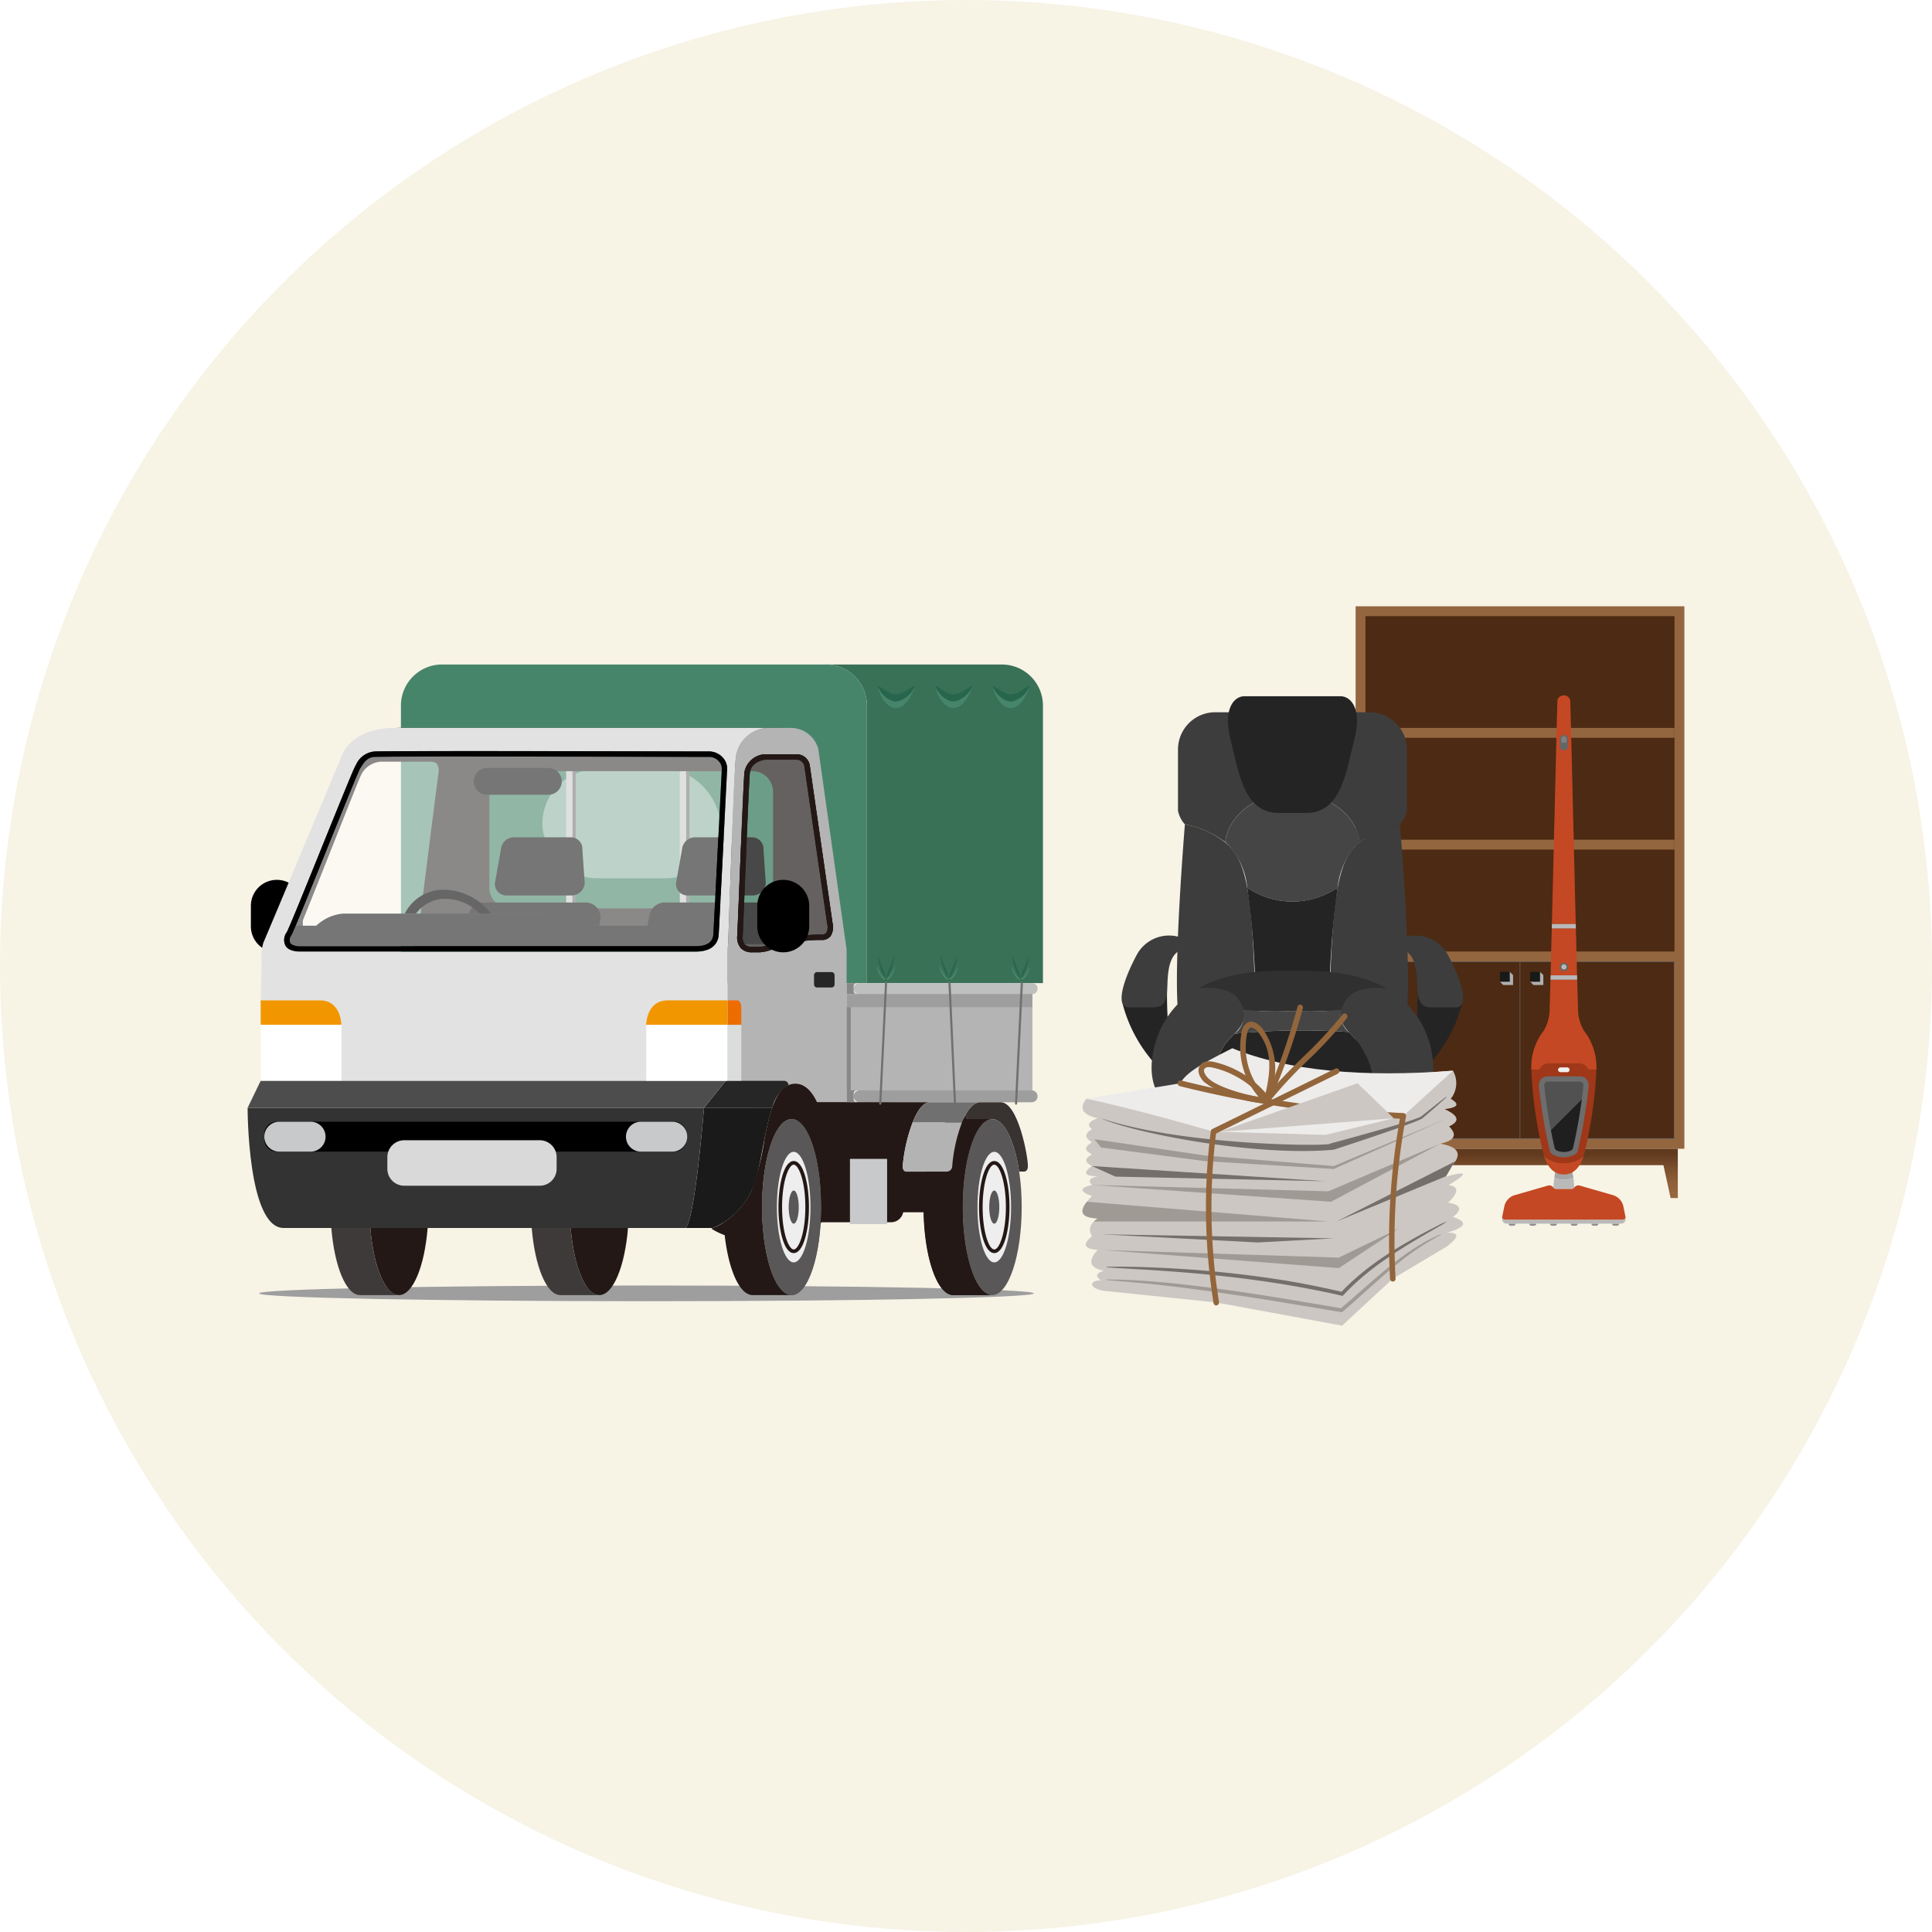 <svg xmlns="http://www.w3.org/2000/svg" xmlns:xlink="http://www.w3.org/1999/xlink" width="140" height="140" viewBox="0 0 140 140">
  <defs>
    <linearGradient id="linear-gradient" x1="0.5" y1="0.917" x2="0.5" y2="0.106" gradientUnits="objectBoundingBox">
      <stop offset="0" stop-color="#96663d"/>
      <stop offset="0.253" stop-color="#8f6039"/>
      <stop offset="0.608" stop-color="#7d512e"/>
      <stop offset="1" stop-color="#613a1e"/>
    </linearGradient>
    <clipPath id="clip-path">
      <rect id="長方形_26031" data-name="長方形 26031" width="27.579" height="23.271" fill="none"/>
    </clipPath>
  </defs>
  <g id="recommend_obj30" transform="translate(0 -0.477)">
    <circle id="楕円形_23" data-name="楕円形 23" cx="70" cy="70" r="70" transform="translate(0 0.477)" fill="#f7f3e5"/>
    <g id="グループ_3906" data-name="グループ 3906" transform="translate(98.232 44.411)">
      <rect id="長方形_26395" data-name="長方形 26395" width="23.824" height="39.31" transform="translate(0)" fill="#94663f"/>
      <rect id="長方形_26396" data-name="長方形 26396" width="24.3" height="22.395" transform="translate(23.109 0.715) rotate(90)" fill="#4d2a13"/>
      <rect id="長方形_26397" data-name="長方形 26397" width="12.865" height="22.395" transform="translate(23.109 25.73) rotate(90)" fill="#626262"/>
      <rect id="長方形_26398" data-name="長方形 26398" width="12.77" height="22.299" transform="translate(23.061 25.778) rotate(90)" fill="#4d2a13"/>
      <rect id="長方形_26399" data-name="長方形 26399" width="12.77" height="0.048" transform="translate(11.936 25.778) rotate(90)" fill="#626262"/>
      <rect id="長方形_26400" data-name="長方形 26400" width="0.715" height="22.395" transform="translate(23.109 16.915) rotate(90)" fill="#94663f"/>
      <rect id="長方形_26401" data-name="長方形 26401" width="0.715" height="22.395" transform="translate(23.109 8.815) rotate(90)" fill="#94663f"/>
      <path id="パス_62131" data-name="パス 62131" d="M1355.867,1686.926v3.573h-.52l-.52-2.382h-20.792l-.52,2.382H1333v-3.573Z" transform="translate(-1332.519 -1647.617)" fill="url(#linear-gradient)"/>
      <path id="パス_62132" data-name="パス 62132" d="M1442.454,1547.639l-.238-.238.715-.715.238.238v.715Z" transform="translate(-1431.757 -1520.194)" fill="#b0afaf" style="mix-blend-mode: multiply;isolation: isolate"/>
      <rect id="長方形_26402" data-name="長方形 26402" width="0.715" height="0.715" transform="translate(11.173 26.492) rotate(90)" fill="#181919"/>
      <path id="パス_62133" data-name="パス 62133" d="M1466.436,1547.639l-.238-.238.715-.715.238.238v.715Z" transform="translate(-1453.547 -1520.194)" fill="#b0afaf" style="mix-blend-mode: multiply;isolation: isolate"/>
      <rect id="長方形_26403" data-name="長方形 26403" width="0.715" height="0.715" transform="translate(13.365 26.492) rotate(90)" fill="#181919"/>
    </g>
    <g id="グループ_3907" data-name="グループ 3907" transform="translate(81.275 50.928)">
      <path id="パス_63840" data-name="パス 63840" d="M77.545,595.083s0-.58-.166-.746c-1.232-1.155-8.04-1.345-9.007-1.366v-.459H66.3v.456s-7.8.124-9.122,1.368c-.166.166-.166.746-.166.746s-.387.152-.359.843c.028.553.3.885,1.064.912.816.014.843-.746.843-1.037a1.323,1.323,0,0,0-.227-.737c-.026-.089-.123-.489.171-.562a51.871,51.871,0,0,1,6.137.083s-3.9,2.737-4.727,4.312a4.086,4.086,0,0,0-.088,1.335,1.254,1.254,0,0,0-.281,1.012c.028.6.328.981,1.088,1.012a.927.927,0,0,0,.959-1.012c0-.317-.028-.833-.332-1h0a2.752,2.752,0,0,1,.189-1.168c.195-.316,4.218-2.911,5.183-3.53v.3a.647.647,0,0,0,.647.647h.116a.647.647,0,0,0,.647-.647v-.224c1.134.729,4.88,3.151,5.068,3.456a2.752,2.752,0,0,1,.189,1.168c-.3.166-.333.682-.333,1a.927.927,0,0,0,.959,1.012c.76-.03,1.061-.408,1.088-1.012a1.255,1.255,0,0,0-.281-1.012h0a4.091,4.091,0,0,0-.088-1.335c-.829-1.576-4.727-4.312-4.727-4.312a51.871,51.871,0,0,1,6.137-.083c.294.073.2.473.171.562A1.325,1.325,0,0,0,76,595.8c0,.29.028,1.051.843,1.037.76-.028,1.037-.359,1.064-.912C77.933,595.235,77.545,595.083,77.545,595.083Z" transform="translate(-54.83 -562.076)" fill="#262626"/>
      <g id="グループ_2037" data-name="グループ 2037" transform="translate(0 0)">
        <path id="パス_63841" data-name="パス 63841" d="M46.729,544.075a10.465,10.465,0,0,0,2.949,5.146l.651-1.161a30.569,30.569,0,0,1-.323-4.52S46.744,544.075,46.729,544.075Z" transform="translate(-46.716 -522.026)" fill="#242424"/>
        <path id="パス_63842" data-name="パス 63842" d="M166.246,544.075a10.465,10.465,0,0,1-2.949,5.146l-.651-1.161a30.565,30.565,0,0,0,.323-4.52S166.23,544.075,166.246,544.075Z" transform="translate(-141.515 -522.026)" fill="#242424"/>
        <g id="グループ_2032" data-name="グループ 2032" transform="translate(4.01 9.276)">
          <path id="パス_63843" data-name="パス 63843" d="M69.237,476.365l.01.012s-.829,10.035-.5,13.518h5.617c-.186-8.717-.7-10.753-1.968-12.025A6.86,6.86,0,0,0,69.237,476.365Z" transform="translate(-68.671 -476.365)" fill="#3d3d3d"/>
          <path id="パス_63844" data-name="パス 63844" d="M134.442,476.365a6.859,6.859,0,0,0-3.161,1.5c-1.272,1.272-1.782,3.308-1.968,12.025h5.617c.332-3.483-.5-13.518-.5-13.518Z" transform="translate(-118.265 -476.365)" fill="#3d3d3d"/>
        </g>
        <g id="グループ_2033" data-name="グループ 2033" transform="translate(4.088 1.161)">
          <path id="パス_63845" data-name="パス 63845" d="M82.985,431.819H71.8a2.7,2.7,0,0,0-2.7,2.7v4.43a2.053,2.053,0,0,0,.488.983,7.355,7.355,0,0,1,2.935,1.3c.233-2,2.324-3.563,4.871-3.563s4.638,1.564,4.871,3.563a7.355,7.355,0,0,1,2.935-1.3,2.055,2.055,0,0,0,.488-.983v-4.43A2.7,2.7,0,0,0,82.985,431.819Z" transform="translate(-69.101 -431.819)" fill="#3d3d3d"/>
          <path id="パス_63846" data-name="パス 63846" d="M92.758,463.944c-2.547,0-4.638,1.564-4.871,3.563.079.066.155.133.227.2A5.324,5.324,0,0,1,89.48,470.8a5.807,5.807,0,0,0,6.554,0,5.323,5.323,0,0,1,1.367-3.086c.071-.071.148-.139.226-.2C97.4,465.508,95.3,463.944,92.758,463.944Z" transform="translate(-84.465 -458.092)" fill="#454545"/>
          <path id="パス_63847" data-name="パス 63847" d="M96.634,501.566a61.807,61.807,0,0,1,.6,8.939h5.352a61.817,61.817,0,0,1,.6-8.939,5.807,5.807,0,0,1-6.554,0Z" transform="translate(-91.618 -488.86)" fill="#242424"/>
        </g>
        <g id="グループ_2034" data-name="グループ 2034" transform="translate(2.172 21.137)">
          <path id="パス_63848" data-name="パス 63848" d="M63.942,545.5c.746-.912,2.073-1.659.912-3.234-.567-.77-1.787-.866-2.886-.764a6.667,6.667,0,0,0-3.292,4.786c-.332,1.742.083,4.478,3.9,4.478h.453A6.689,6.689,0,0,1,63.942,545.5Z" transform="translate(-58.584 -541.472)" fill="#3d3d3d"/>
          <path id="パス_63849" data-name="パス 63849" d="M140.371,546.292a6.666,6.666,0,0,0-3.292-4.786c-1.1-.1-2.319-.005-2.886.764-1.161,1.576.166,2.322.912,3.234a6.689,6.689,0,0,1,.915,5.266h.453C140.288,550.771,140.7,548.034,140.371,546.292Z" transform="translate(-120.044 -541.472)" fill="#3d3d3d"/>
        </g>
        <path id="パス_63850" data-name="パス 63850" d="M83.717,558.611c-.223.238-.463.47-.662.713a6.689,6.689,0,0,0-.915,5.266H93.673a6.689,6.689,0,0,0-.915-5.266c-.233-.285-.523-.554-.776-.837-1.094-.076-2.236-.117-3.412-.117A47.813,47.813,0,0,0,83.717,558.611Z" transform="translate(-75.525 -534.155)" fill="#242424"/>
        <g id="グループ_2035" data-name="グループ 2035" transform="translate(5.556 19.9)">
          <path id="パス_63851" data-name="パス 63851" d="M95.818,550.172a19.406,19.406,0,0,1-3.539-.1,1.772,1.772,0,0,1-.65,1.753,47.813,47.813,0,0,1,4.852-.24c1.176,0,2.318.041,3.412.117a1.66,1.66,0,0,1-.537-1.629A19.408,19.408,0,0,1,95.818,550.172Z" transform="translate(-88.993 -547.267)" fill="#454545"/>
          <path id="パス_63852" data-name="パス 63852" d="M90.808,535.954c-2.443-1.393-5.5-1.268-6.825-1.268s-4.382-.125-6.825,1.268c1.1-.1,2.319-.005,2.886.764a2.431,2.431,0,0,1,.4.768,19.4,19.4,0,0,0,3.539.1,19.4,19.4,0,0,0,3.539-.1,2.426,2.426,0,0,1,.4-.768C88.489,535.948,89.708,535.851,90.808,535.954Z" transform="translate(-77.157 -534.683)" fill="#303030"/>
        </g>
        <path id="パス_63853" data-name="パス 63853" d="M50.831,520.775a2.658,2.658,0,0,0-3.07,1.291c-1.023,1.907-1.582,3.815-.558,3.815h1.582c.744,0,.93-.166,1.116-.746s-.164-2.744.942-3.362C50.842,521.773,50.831,520.811,50.831,520.775Z" transform="translate(-46.659 -503.331)" fill="#3d3d3d"/>
        <path id="パス_63854" data-name="パス 63854" d="M159.531,520.775a2.658,2.658,0,0,1,3.07,1.291c1.023,1.907,1.582,3.815.558,3.815h-1.582c-.744,0-.93-.166-1.117-.746s.164-2.744-.941-3.362C159.52,521.773,159.531,520.811,159.531,520.775Z" transform="translate(-138.959 -503.331)" fill="#3d3d3d"/>
        <g id="グループ_2036" data-name="グループ 2036" transform="translate(7.708)">
          <path id="パス_63855" data-name="パス 63855" d="M93.644,433.905h1c2.571,0,2.9-3.069,3.483-5.308s-.249-3.151-1-3.151H90.161c-.746,0-1.576.912-1,3.151s.912,5.308,3.483,5.308Z" transform="translate(-88.971 -425.446)" fill="#242424"/>
        </g>
      </g>
    </g>
    <g id="グループ_3910" data-name="グループ 3910" transform="translate(78.439 73.271)">
      <g id="グループ_755" data-name="グループ 755" transform="translate(0 0)" clip-path="url(#clip-path)">
        <path id="パス_61371" data-name="パス 61371" d="M.281,31.465c-.571.713-.241,1.167.824,1.411-.675.236-.8.5-.412.791-.585.345-.514.654,0,.941-.364.257-.751.511,0,.884-.437.248-.664.513,0,.847-.67.47-.582.729.412.737-.447.112-.779.26-.412.633-.924.217-.913.485,0,.8-1.138,1.138-.785,1.577.412,1.621-.6.4-.684.836-.412,1.289-.585.5-.747.9.412.995-.7.759-.645,1.29.44,1.51-.487.156-.689.365-.2.7-.891-.005-.905.571.2.755l8.155.845,9.114,1.679L22.491,44.5l3.917-2.336c1.019-.783.794-1.015,0-.995,1.38-.4,1.558-.777.439-1.142.719-.559.565-.894-.359-1.031.769-.727.815-1.167.04-1.283,1.531-.9,1.293-1.025-.2-.6l.519-.884c.619-.733.456-1.272-.919-1.51,1.175-.261,1.171-.714.639-1.253.893-.412.585-.831-.32-1.253.851-.1,1.184-.316.44-.747a1.81,1.81,0,0,0,.159-2.038Z" transform="translate(0 -24.636)" fill="#ccc7c2"/>
        <path id="パス_61372" data-name="パス 61372" d="M1.726,23.11l6.82-1.128c.409-.9,2.4-1.835,3.757-2.536,4.115,1.663,9.527,2.129,15.99,1.625l-3.6,3.277-5.636,1.377-8.115-.236s-6.018-1.744-9.218-2.38" transform="translate(-1.445 -16.28)" fill="#edeceb"/>
        <path id="パス_61373" data-name="パス 61373" d="M34.774,102.236a.984.984,0,0,1-.23.144c-.077.043-.174.092-.286.156l-.385.222a19.13,19.13,0,0,0-2.316,1.642c-.937.758-2,1.737-3.2,2.8l-.457.4-.233.2-.055.048-.029.025s-.009.011-.015.01l-.018,0-.123-.021-.151-.025-1.238-.207-2.6-.431c-3.567-.589-6.8-1.05-9.157-1.3-1.175-.131-2.129-.207-2.789-.264-.33-.026-.586-.045-.759-.063a.927.927,0,0,1-.264-.041.93.93,0,0,1,.267-.017c.174,0,.432,0,.763.008.662.023,1.62.068,2.8.173,2.362.2,5.612.63,9.181,1.22l2.6.437,1.237.214.151.026.028.005.006,0,.234-.2.459-.4c1.205-1.051,2.282-2.018,3.24-2.761a16.251,16.251,0,0,1,2.383-1.577l.4-.2c.116-.056.218-.1.3-.131a.941.941,0,0,1,.253-.09" transform="translate(-8.765 -85.588)" fill="#a09a95"/>
        <path id="パス_61374" data-name="パス 61374" d="M35.173,96.527a3.962,3.962,0,0,1-.586.367c-.386.226-.952.547-1.656.966s-1.544.935-2.454,1.582c-.456.323-.924.685-1.4,1.086-.238.2-.472.413-.709.635-.116.113-.235.226-.352.343l-.4.414-1.021-.229-.983-.2-1.012-.193-1.037-.181c-3.588-.593-6.87-.871-9.246-1.032-.594-.043-1.132-.071-1.6-.1l-1.212-.07c-.333-.018-.591-.034-.766-.049a.943.943,0,0,1-.267-.037.951.951,0,0,1,.268-.022c.176,0,.435-.006.768-.006s.742.01,1.215.02,1.013.029,1.609.059a79.766,79.766,0,0,1,9.279.95l1.041.183,1.016.2.987.209.885.2.3-.31c.12-.118.241-.231.36-.345.242-.223.482-.438.725-.637.484-.4.962-.761,1.426-1.08.928-.639,1.784-1.137,2.5-1.537s1.3-.7,1.694-.9a3.809,3.809,0,0,1,.626-.284" transform="translate(-8.765 -80.809)" fill="#756f6b"/>
        <path id="パス_61375" data-name="パス 61375" d="M33.323,40.985c.006.008-.062.077-.2.2s-.336.3-.6.531l-.954.825c-.381.324-6.447,2.289-6.447,2.289-5.912.529-14.83-1.31-16.869-2.282,6,2.028,16.739,2.042,16.589,1.845,0,0,6.257-1.679,6.631-1.982l.983-.785c.271-.214.483-.378.629-.487a1.016,1.016,0,0,1,.231-.154" transform="translate(-6.915 -34.311)" fill="#756f6b"/>
        <path id="パス_61376" data-name="パス 61376" d="M26.311,101.761l-17.069-.549,17.069,1.31,4.357-2.874Z" transform="translate(-7.738 -83.423)" fill="#a09a95"/>
        <path id="パス_61377" data-name="パス 61377" d="M8.26,102.244l11.352.592,5.516-.3Z" transform="translate(-6.915 -85.596)" fill="#756f6b"/>
        <path id="パス_61378" data-name="パス 61378" d="M.324,87.758c-.658.833-.256,1.17.784,1.209a1.883,1.883,0,0,0-.273.22H17.817Z" transform="translate(-0.003 -73.469)" fill="#a09a95"/>
        <path id="パス_61379" data-name="パス 61379" d="M121.7,69.7l-8.615,4.37,7.939-3.283.494-.842a2.259,2.259,0,0,0,.181-.244" transform="translate(-94.675 -58.349)" fill="#756f6b"/>
        <path id="パス_61380" data-name="パス 61380" d="M4.256,64.913l17.121.46,8.115-3.451-7.915,4.207Z" transform="translate(-3.563 -51.84)" fill="#a09a95"/>
        <path id="パス_61381" data-name="パス 61381" d="M4.256,71.877l16.921,1.1L5.945,72.642Z" transform="translate(-3.563 -60.174)" fill="#756f6b"/>
        <path id="パス_61382" data-name="パス 61382" d="M5.315,52.223l8.042,1.183,9.306.761,8.195-3.444-8.195,3.656-9.306-.566-7.562-.989Z" transform="translate(-4.45 -42.464)" fill="#a09a95"/>
        <path id="パス_61383" data-name="パス 61383" d="M55.725,45.563a.2.2,0,0,1-.2-.176,43.8,43.8,0,0,1-.2-12.446.209.209,0,0,1,.113-.162L64.356,28.4a.194.194,0,0,1,.264.1.216.216,0,0,1-.1.279l-8.815,4.33a43.382,43.382,0,0,0,.214,12.206.209.209,0,0,1-.164.242l-.033,0" transform="translate(-46.026 -23.761)" fill="#93653b"/>
        <path id="パス_61384" data-name="パス 61384" d="M57.978,48.306a.2.2,0,0,1-.2-.2,50.4,50.4,0,0,1,.714-11.6,81.933,81.933,0,0,1-15.953-2.359.211.211,0,0,1-.145-.255.2.2,0,0,1,.241-.154,81.922,81.922,0,0,0,16.112,2.361.2.2,0,0,1,.148.083.219.219,0,0,1,.036.173,49.34,49.34,0,0,0-.755,11.737.206.206,0,0,1-.19.219h-.009" transform="translate(-35.488 -28.236)" fill="#93653b"/>
        <path id="パス_61385" data-name="パス 61385" d="M72.079,10.51h-.02a.193.193,0,0,1-.093-.037l-.016-.013a5.523,5.523,0,0,1-1.664-5.118.993.993,0,0,1,.391-.691c.406-.245.857.071,1.144.448a4.988,4.988,0,0,1,.666,4.381C73.2,8.642,74,7.853,74.779,7.085A31.638,31.638,0,0,0,77.6,4.044a.192.192,0,0,1,.28-.03.219.219,0,0,1,.028.3,31.977,31.977,0,0,1-2.854,3.082,31.615,31.615,0,0,0-2.818,3.041h0l0,.006a.2.2,0,0,1-.121.069l-.028,0m-1.1-5.524a.207.207,0,0,0-.109.03.646.646,0,0,0-.2.415,5.11,5.11,0,0,0,1.3,4.486c.614-2.454.26-3.6-.463-4.554-.118-.155-.34-.376-.528-.376" transform="translate(-58.753 -3.321)" fill="#93653b"/>
        <path id="パス_61386" data-name="パス 61386" d="M56.365,7.145a7.055,7.055,0,0,1-1.8-.342,6.78,6.78,0,0,1-2.531-1.2c-.389-.408-.5-.847-.3-1.174.122-.2.4-.405,1.006-.275a7.03,7.03,0,0,1,3.869,2.38A50.972,50.972,0,0,0,58.815.16a.2.2,0,0,1,.241-.154A.212.212,0,0,1,59.2.261a44.871,44.871,0,0,1-2.386,6.732.208.208,0,0,1-.054.071.193.193,0,0,1-.068.038.946.946,0,0,1-.329.044M52.386,4.536a.356.356,0,0,0-.318.125c-.1.162.051.441.246.645.7.73,3.043,1.324,3.917,1.414a6.622,6.622,0,0,0-3.57-2.152,1.359,1.359,0,0,0-.276-.033" transform="translate(-43.229 0)" fill="#93653b"/>
        <path id="パス_61387" data-name="パス 61387" d="M73.694,37.556,71.067,35.02,61.08,38.541Z" transform="translate(-51.135 -29.318)" fill="#ccc7c2"/>
      </g>
    </g>
    <g id="グループ_3911" data-name="グループ 3911" transform="translate(108.854 50.864)">
      <g id="グループ_689" data-name="グループ 689" transform="translate(3.717 34.405)">
        <path id="パス_61126" data-name="パス 61126" d="M1165.079,739.375a6.306,6.306,0,0,0-.063.843h1.5a6.306,6.306,0,0,0-.063-.843,1.6,1.6,0,0,1-1.374,0Z" transform="translate(-1165.016 -738.842)" fill="#bab9b9"/>
        <path id="パス_61127" data-name="パス 61127" d="M1166.962,728.771h-.594s-.05.219-.093.533a1.6,1.6,0,0,0,1.374,0c-.043-.314-.093-.533-.093-.533Z" transform="translate(-1166.212 -728.771)" fill="#a6a5a5"/>
      </g>
      <path id="長方形_25987" data-name="長方形 25987" d="M0,0H.509a0,0,0,0,1,0,0V0A.148.148,0,0,1,.361.148H.148A.148.148,0,0,1,0,0V0A0,0,0,0,1,0,0Z" transform="translate(0.462 38.284)" fill="#8c8c8c"/>
      <path id="長方形_25988" data-name="長方形 25988" d="M.148,0H.361A.148.148,0,0,1,.509.148v0a0,0,0,0,1,0,0H0a0,0,0,0,1,0,0v0A.148.148,0,0,1,.148,0Z" transform="translate(8.473 38.432) rotate(180)" fill="#8c8c8c"/>
      <path id="長方形_25989" data-name="長方形 25989" d="M0,0H.509a0,0,0,0,1,0,0V0A.148.148,0,0,1,.361.148H.148A.148.148,0,0,1,0,0V0A0,0,0,0,1,0,0Z" transform="translate(1.962 38.284)" fill="#8c8c8c"/>
      <path id="長方形_25990" data-name="長方形 25990" d="M0,0H.509a0,0,0,0,1,0,0V0A.148.148,0,0,1,.361.148H.148A.148.148,0,0,1,0,0V0A0,0,0,0,1,0,0Z" transform="translate(3.463 38.284)" fill="#8c8c8c"/>
      <path id="長方形_25991" data-name="長方形 25991" d="M0,0H.509a0,0,0,0,1,0,0V0A.148.148,0,0,1,.361.148H.148A.148.148,0,0,1,0,0V0A0,0,0,0,1,0,0Z" transform="translate(4.963 38.284)" fill="#8c8c8c"/>
      <path id="長方形_25992" data-name="長方形 25992" d="M0,0H.509a0,0,0,0,1,0,0V0A.148.148,0,0,1,.361.148H.148A.148.148,0,0,1,0,0V0A0,0,0,0,1,0,0Z" transform="translate(6.463 38.284)" fill="#8c8c8c"/>
      <path id="パス_61128" data-name="パス 61128" d="M1099.745,796.739h-8.31c-.153,0-.284-.04-.312-.178v.144a.32.32,0,0,0,.319.326h8.3a.32.32,0,0,0,.319-.326v-.144C1100.029,796.7,1099.9,796.739,1099.745,796.739Z" transform="translate(-1091.122 -758.746)" fill="#bab9b9"/>
      <g id="グループ_690" data-name="グループ 690" transform="translate(2.1 26.691)">
        <path id="パス_61129" data-name="パス 61129" d="M1152.9,709.068a2.134,2.134,0,0,1-1.432-.507c.221.754.7,1.333,1.432,1.333s1.211-.579,1.432-1.333A2.135,2.135,0,0,1,1152.9,709.068Z" transform="translate(-1150.533 -701.863)" fill="#c44823"/>
        <path id="パス_61130" data-name="パス 61130" d="M1137.606,575.867h-.558l-.216-.243a.571.571,0,0,0-.426-.191h-2.32a.571.571,0,0,0-.426.191l-.216.243h-.558a30.713,30.713,0,0,0,.891,6.122q.017.071.038.141a2.273,2.273,0,0,0,2.863,0q.02-.069.038-.141A30.706,30.706,0,0,0,1137.606,575.867Z" transform="translate(-1132.879 -575.433)" fill="#9f3718"/>
      </g>
      <path id="パス_61131" data-name="パス 61131" d="M1145.8,599.453c.451,0,.923-.193,1-.427a38.168,38.168,0,0,0,.8-4.74.64.64,0,0,0-.637-.705h-2.335a.64.64,0,0,0-.637.705,38.192,38.192,0,0,0,.8,4.74c.082.234.554.427,1,.427Z" transform="translate(-1141.332 -565.976)" fill="#6d6d6d"/>
      <path id="長方形_25993" data-name="長方形 25993" d="M.174,0H.66A.174.174,0,0,1,.833.174v0A.174.174,0,0,1,.66.347H.174A.174.174,0,0,1,0,.174v0A.174.174,0,0,1,.174,0Z" transform="translate(4.051 26.961)" fill="#f0f0f0"/>
      <g id="グループ_691" data-name="グループ 691" transform="translate(2.107)">
        <path id="パス_61132" data-name="パス 61132" d="M1164.065,45.213a.273.273,0,0,0-.038-.117.49.49,0,0,0-.857,0,.271.271,0,0,0-.038.117c-.052,1.764-.251,10.249-.4,16.2h1.73C1164.316,55.462,1164.117,46.977,1164.065,45.213Z" transform="translate(-1161.238 -44.844)" fill="#c44823"/>
        <path id="パス_61133" data-name="パス 61133" d="M1136.826,458.208a3.138,3.138,0,0,1-.429-1.744c-.008-.034-.03-.767-.062-1.95H1134.4c-.032,1.183-.054,1.916-.062,1.95a3.138,3.138,0,0,1-.429,1.744,4.291,4.291,0,0,0-.9,2.823h.558l.216-.243a.57.57,0,0,1,.426-.191h2.32a.571.571,0,0,1,.426.191l.216.243h.558A4.291,4.291,0,0,0,1136.826,458.208Z" transform="translate(-1133.007 -433.906)" fill="#c44823"/>
        <path id="パス_61134" data-name="パス 61134" d="M1162.688,380.586h-1.746c-.032,1.3-.062,2.466-.087,3.4h1.919C1162.75,383.052,1162.721,381.885,1162.688,380.586Z" transform="translate(-1159.455 -363.697)" fill="#c44823"/>
        <path id="パス_61135" data-name="パス 61135" d="M1162.614,448.126h-1.919q0,.166-.009.321h1.936Q1162.618,448.292,1162.614,448.126Z" transform="translate(-1159.294 -427.839)" fill="#bab9b9"/>
        <path id="パス_61136" data-name="パス 61136" d="M1164.313,374.2h-1.73l-.008.321h1.746C1164.318,374.414,1164.316,374.307,1164.313,374.2Z" transform="translate(-1161.088 -357.631)" fill="#bab9b9"/>
      </g>
      <path id="パス_61137" data-name="パス 61137" d="M1174.228,102.791a.3.3,0,0,1-.3-.3v-.527a.3.3,0,0,1,.6,0v.527A.3.3,0,0,1,1174.228,102.791Z" transform="translate(-1169.761 -98.802)" fill="#666"/>
      <g id="グループ_692" data-name="グループ 692" transform="translate(4.281 2.974)">
        <path id="パス_61138" data-name="パス 61138" d="M1176.6,104.143a.186.186,0,0,0-.373,0v.263h.373Z" transform="translate(-1176.222 -103.957)" fill="gray"/>
        <path id="パス_61139" data-name="パス 61139" d="M1176.222,112.9v.263a.186.186,0,0,0,.373,0V112.9Z" transform="translate(-1176.222 -112.446)" fill="#666"/>
      </g>
      <path id="パス_61140" data-name="パス 61140" d="M1173.944,430.274a.307.307,0,1,1,.307.307A.307.307,0,0,1,1173.944,430.274Z" transform="translate(-1169.778 -410.594)" fill="#666"/>
      <ellipse id="楕円形_84" data-name="楕円形 84" cx="0.185" cy="0.185" rx="0.185" ry="0.185" transform="translate(4.288 19.495)" fill="#bab9b9"/>
      <g id="グループ_693" data-name="グループ 693" transform="translate(3.047 27.991)">
        <path id="パス_61141" data-name="パス 61141" d="M1161.227,628.647c.079.41.168.839.27,1.28a.314.314,0,0,0,.188.221,1.31,1.31,0,0,0,.967,0,.314.314,0,0,0,.188-.221c.313-1.36.511-2.6.633-3.521Z" transform="translate(-1160.747 -625.141)" fill="#1f1f1f"/>
        <path id="パス_61142" data-name="パス 61142" d="M1154.527,601.555a.253.253,0,0,0-.252-.279h-2.335a.253.253,0,0,0-.251.279c.068.663.211,1.833.479,3.227l2.244-2.242C1154.463,602.147,1154.5,601.812,1154.527,601.555Z" transform="translate(-1151.687 -601.276)" fill="#515151"/>
      </g>
      <path id="パス_61143" data-name="パス 61143" d="M1100.048,753.053l-.152-.745a1.085,1.085,0,0,0-.713-.772l-2.429-.7a.361.361,0,0,0-.411.147.266.266,0,0,1-.238.1h-1.031a.266.266,0,0,1-.238-.1.361.361,0,0,0-.41-.147l-2.429.7a1.084,1.084,0,0,0-.713.772l-.152.745c-.048.2.1.248.3.248h8.31C1099.946,753.3,1100.1,753.248,1100.048,753.053Z" transform="translate(-1091.122 -715.308)" fill="#c44823"/>
    </g>
    <g id="グループ_15295" data-name="グループ 15295" transform="translate(17.943 48.63)">
      <path id="長方形_1179" data-name="長方形 1179" d="M1.881,0h0A1.881,1.881,0,0,1,3.762,1.881v1.49a1.88,1.88,0,0,1-1.88,1.88h0A1.881,1.881,0,0,1,0,3.371V1.881A1.881,1.881,0,0,1,1.881,0Z" transform="translate(0.237 15.604)"/>
      <path id="パス_431" data-name="パス 431" d="M3771.3,4464.14c0,.313-12.568.568-28.071.568s-28.071-.255-28.071-.568,12.567-.571,28.071-.571S3771.3,4463.825,3771.3,4464.14Z" transform="translate(-3714.327 -4418.57)" fill="#9e9e9f"/>
      <path id="パス_432" data-name="パス 432" d="M3952.629,4217.338h-12.754a2.977,2.977,0,0,1,2.977,2.978v20.108h12.755v-20.108A2.977,2.977,0,0,0,3952.629,4217.338Z" transform="translate(-3897.974 -4217.338)" fill="#397156"/>
      <path id="パス_433" data-name="パス 433" d="M3771.383,4240.423v-20.108a2.977,2.977,0,0,1,2.978-2.978h27.814a2.977,2.977,0,0,1,2.977,2.978v20.108Z" transform="translate(-3760.273 -4217.338)" fill="#47856b"/>
      <rect id="長方形_1180" data-name="長方形 1180" width="12.867" height="7.9" rx="3.95" transform="translate(21.36 7.592)" fill="#fff" opacity="0.4"/>
      <g id="グループ_288" data-name="グループ 288" transform="translate(14.555 5.736)">
        <g id="グループ_285" data-name="グループ 285">
          <path id="パス_434" data-name="パス 434" d="M3818.685,4263.692h-25.909l-.146-.149v-9.89a4.08,4.08,0,0,1,4.034-4.116H3814.8a4.08,4.08,0,0,1,4.034,4.116v9.882Zm-25.173-.788h24.439l.11-.112v-9.139a3.3,3.3,0,0,0-3.261-3.328h-18.135a3.3,3.3,0,0,0-3.261,3.328v9.132Z" transform="translate(-3792.192 -4249.389)" fill="#b4b4b5"/>
          <path id="パス_435" data-name="パス 435" d="M3816.29,4262.878h-25.909l-.145-.148v-9.89a4.081,4.081,0,0,1,4.033-4.116H3812.4a4.081,4.081,0,0,1,4.034,4.116v9.882Zm-25.173-.788h24.439l.109-.111v-9.139a3.3,3.3,0,0,0-3.262-3.328h-18.135a3.3,3.3,0,0,0-3.261,3.328v9.131Z" transform="translate(-3790.236 -4248.724)" fill="#eeeeef"/>
        </g>
        <g id="グループ_286" data-name="グループ 286" transform="translate(8.528 0.791)">
          <rect id="長方形_1181" data-name="長方形 1181" width="0.243" height="12.603" transform="translate(0.454)" fill="#7a7a7a"/>
          <rect id="長方形_1182" data-name="長方形 1182" width="0.452" height="12.603" fill="#ccc"/>
        </g>
        <g id="グループ_287" data-name="グループ 287" transform="translate(16.766 0.791)">
          <rect id="長方形_1183" data-name="長方形 1183" width="0.243" height="12.603" transform="translate(0.453)" fill="#7a7a7a"/>
          <rect id="長方形_1184" data-name="長方形 1184" width="0.452" height="12.603" fill="#ccc"/>
        </g>
      </g>
      <path id="パス_436" data-name="パス 436" d="M3761.717,4258.548h-41.109l5.841-14.2a4,4,0,0,1,3.589-1.867H3757.4a2.833,2.833,0,0,1,2.523,2.176C3760.2,4245.835,3761.717,4258.548,3761.717,4258.548Zm-4.865-11.44a1.488,1.488,0,0,0-1.489-1.488H3737.79a1.488,1.488,0,0,0-1.49,1.488v6.961a1.488,1.488,0,0,0,1.49,1.488h17.573a1.488,1.488,0,0,0,1.489-1.488Zm-24.739-2.174h-3.464a1.709,1.709,0,0,0-1.646.96c-.306.617-4.15,10.508-4.644,11.525s.111,1.043.293,1.043,6.669.022,7.535.022.895-.443.91-.714,1.405-11.261,1.509-11.993S3732.327,4244.935,3732.113,4244.935Z" transform="translate(-3718.778 -4237.889)" fill="#3e3a39"/>
      <path id="パス_437" data-name="パス 437" d="M3739.089,4255.894h-3.463a1.708,1.708,0,0,0-1.646.96c-.306.616-4.15,10.507-4.644,11.525s.11,1.042.293,1.042,6.669.023,7.535.023.894-.444.91-.714,1.4-11.262,1.508-11.993S3739.3,4255.894,3739.089,4255.894Z" transform="translate(-3725.755 -4248.848)" fill="#fff" opacity="0.2"/>
      <g id="グループ_289" data-name="グループ 289" transform="translate(16.027 12.522)">
        <path id="パス_438" data-name="パス 438" d="M3815.163,4289.179a.957.957,0,0,1-.943.893H3809.5a.836.836,0,0,1-.844-.893l.434-2.428a.956.956,0,0,1,.943-.893h4.12a.835.835,0,0,1,.844.893Z" transform="translate(-3806.764 -4285.858)" fill="#1a1a1a"/>
        <path id="パス_439" data-name="パス 439" d="M3803.244,4312.508a1.354,1.354,0,0,1,1.266.876h3.25l.081-.55a1.1,1.1,0,0,0-.957-1.131h-7.547a1.139,1.139,0,0,0-1.042.806Z" transform="translate(-3798.294 -4306.979)" fill="#1a1a1a"/>
      </g>
      <g id="グループ_290" data-name="グループ 290" transform="translate(28.968 12.522)">
        <path id="パス_440" data-name="パス 440" d="M3886.961,4289.179a.957.957,0,0,1-.943.893H3881.3a.837.837,0,0,1-.844-.893l.434-2.428a.956.956,0,0,1,.944-.893h4.12a.835.835,0,0,1,.844.893Z" transform="translate(-3878.382 -4285.858)" fill="#1a1a1a"/>
        <path id="パス_441" data-name="パス 441" d="M3877.874,4311.7h-7.549a1.139,1.139,0,0,0-1.068.894l-.155.788h4.811c-.017.331-.029.552-.033.62a.793.793,0,0,1-.471.715h5.144l.277-1.886A1.1,1.1,0,0,0,3877.874,4311.7Z" transform="translate(-3869.102 -4306.979)" fill="#1a1a1a"/>
      </g>
      <path id="パス_442" data-name="パス 442" d="M3907.427,4244.018a2.068,2.068,0,0,0-1.957-1.534h-1.746a2.459,2.459,0,0,0-2.276,2.176c-.143,1.175-.549,13.357-.549,13.357l-.061.777v9.253h4.084a.328.328,0,0,1,.342.318,1.565,1.565,0,0,1,.538-.1c.649,0,1.156.533,1.536,1.335h2.14v-11.049Zm.885,13.55a.773.773,0,0,1-.648.281,8.91,8.91,0,0,0-3.453.633,3.055,3.055,0,0,1-1.006.26h-.568a1.085,1.085,0,0,1-.816-.292,1.186,1.186,0,0,1-.266-.912c.03-.658.082-1.941.142-3.431.145-3.557.324-7.983.378-8.431a1.592,1.592,0,0,1,1.479-1.283h2.3a.962.962,0,0,1,.957.833l1.645,11.4A1.2,1.2,0,0,1,3908.313,4257.568Z" transform="translate(-3866.072 -4237.889)" fill="#b4b4b5"/>
      <path id="パス_443" data-name="パス 443" d="M3911.644,4265.167l-1.646-11.4a.96.96,0,0,0-.956-.832h-2.3a1.592,1.592,0,0,0-1.479,1.283c-.054.448-.233,4.875-.378,8.431-.06,1.489-.113,2.772-.143,3.431a1.187,1.187,0,0,0,.266.912,1.081,1.081,0,0,0,.816.292h.569a3.075,3.075,0,0,0,1.006-.259,8.9,8.9,0,0,1,3.454-.634.774.774,0,0,0,.648-.281A1.208,1.208,0,0,0,3911.644,4265.167Zm-.451.7a.4.4,0,0,1-.338.129,9.419,9.419,0,0,0-3.59.657,2.836,2.836,0,0,1-.87.236h-.569a.715.715,0,0,1-.531-.169.843.843,0,0,1-.157-.623c.03-.658.082-1.942.143-3.432.137-3.363.323-7.967.376-8.4.1-.826,1.083-.936,1.105-.939h2.28a.573.573,0,0,1,.567.5l1.649,11.421A.859.859,0,0,1,3911.193,4265.866Z" transform="translate(-3869.262 -4246.429)" fill="#231815"/>
      <path id="パス_444" data-name="パス 444" d="M3911.372,4255.583a.573.573,0,0,0-.567-.495h-2.28c-.022,0-1,.112-1.105.938-.052.432-.239,5.037-.376,8.4-.061,1.49-.112,2.774-.142,3.433a.839.839,0,0,0,.157.622.715.715,0,0,0,.531.169h.569a2.815,2.815,0,0,0,.87-.235,9.408,9.408,0,0,1,3.589-.657.4.4,0,0,0,.339-.129.863.863,0,0,0,.065-.623Z" transform="translate(-3871.025 -4248.188)" fill="#fff" opacity="0.2"/>
      <g id="グループ_291" data-name="グループ 291" transform="translate(35.481 6.505)">
        <path id="パス_445" data-name="パス 445" d="M3906.4,4267.282h-.569a1.081,1.081,0,0,1-.816-.292,1.187,1.187,0,0,1-.266-.912c.03-.658.083-1.941.143-3.431.145-3.556.324-7.983.378-8.431a1.592,1.592,0,0,1,1.479-1.283h2.3a.96.96,0,0,1,.956.832l1.646,11.4a1.208,1.208,0,0,1-.141.941.774.774,0,0,1-.648.281,8.9,8.9,0,0,0-3.454.634A3.075,3.075,0,0,1,3906.4,4267.282Zm.367-13.956c-.023,0-1,.113-1.105.939-.053.433-.239,5.036-.376,8.4-.061,1.489-.113,2.773-.143,3.432a.843.843,0,0,0,.157.623.715.715,0,0,0,.531.169h.569a2.836,2.836,0,0,0,.87-.236,9.419,9.419,0,0,1,3.59-.657.4.4,0,0,0,.338-.129.859.859,0,0,0,.065-.623l-1.649-11.421a.573.573,0,0,0-.567-.5Z" transform="translate(-3904.743 -4252.934)" fill="#231815"/>
      </g>
      <g id="グループ_292" data-name="グループ 292" transform="translate(11.39 16.323)">
        <path id="パス_446" data-name="パス 446" d="M3773.728,4308.383a2.594,2.594,0,0,1,2.16-1.072,3.525,3.525,0,0,1,2.465,1.072h.811a4.354,4.354,0,0,0-3.37-1.728,3.123,3.123,0,0,0-2.878,1.728Z" transform="translate(-3772.917 -4306.655)"/>
      </g>
      <g id="グループ_293" data-name="グループ 293" transform="translate(3.045 18.051)">
        <path id="パス_447" data-name="パス 447" d="M3727.293,4318.229c.09.157.336.243.694.243h28.7c.81,0,1.238-.291,1.272-.865,0-.068.015-.288.033-.62h-11.536a1.355,1.355,0,0,0-1.265-.875h-14.092a3.239,3.239,0,0,0-1.914.875h-1.487c-.16.373-.267.612-.312.689A.576.576,0,0,0,3727.293,4318.229Z" transform="translate(-3727.254 -4316.111)" fill="#1a1a1a"/>
      </g>
      <path id="長方形_1185" data-name="長方形 1185" d="M.972,0H5.4a.972.972,0,0,1,.972.972v0a.972.972,0,0,1-.972.972H.971A.971.971,0,0,1,0,.973v0A.972.972,0,0,1,.972,0Z" transform="translate(16.392 7.494)" fill="#1a1a1a"/>
      <path id="パス_448" data-name="パス 448" d="M3980.822,4397.6c-1.182,0-2.139,2.854-2.139,6.375s.957,6.377,2.139,6.377h2.823c-1.181,0-2.138-2.856-2.138-6.377s.958-6.375,2.138-6.375Z" transform="translate(-3929.689 -4364.66)" fill="#231815"/>
      <path id="長方形_1186" data-name="長方形 1186" d="M.4,0H12.931a.4.4,0,0,1,.4.4v0a.4.4,0,0,1-.4.4H.395A.395.395,0,0,1,0,.4v0A.4.4,0,0,1,.4,0Z" transform="translate(43.912 23.086)" fill="#bebfbf"/>
      <path id="パス_449" data-name="パス 449" d="M3948.114,4344.454h.733a.223.223,0,0,1-.222-.224v-.344a.223.223,0,0,1,.222-.223h-.733Z" transform="translate(-3904.707 -4320.577)" fill="#888"/>
      <path id="長方形_1187" data-name="長方形 1187" d="M.43,0H12.9a.431.431,0,0,1,.431.431v0a.432.432,0,0,1-.432.432H.43A.43.43,0,0,1,0,.432v0A.43.43,0,0,1,.43,0Z" transform="translate(43.912 30.86)" fill="#9e9e9f"/>
      <path id="パス_450" data-name="パス 450" d="M3997.75,4390.911h-1.478c-.431,0-.791.384-1.083.931l.013.028c.044.085.088.172.129.263h1.8c.873,0,1.623,1.563,1.955,3.8h.375s.261.008.261-.4C3999.726,4394.834,3999.013,4390.911,3997.75,4390.911Z" transform="translate(-3943.179 -4359.19)" fill="#383231"/>
      <path id="パス_451" data-name="パス 451" d="M3998.407,4403.979c0,3.521-.958,6.377-2.138,6.377s-2.138-2.856-2.138-6.377.957-6.375,2.138-6.375S3998.407,4400.457,3998.407,4403.979Z" transform="translate(-3942.314 -4364.66)" fill="#595757"/>
      <path id="パス_452" data-name="パス 452" d="M4002.426,4414.572c0,2.212-.545,4.005-1.218,4.005s-1.218-1.793-1.218-4.005.545-4.007,1.218-4.007S4002.426,4412.359,4002.426,4414.572Z" transform="translate(-3947.102 -4375.253)" fill="#eeeeef"/>
      <path id="パス_453" data-name="パス 453" d="M3759.251,4440.762c.228,2.791,1.071,4.864,2.076,4.864s1.85-2.073,2.078-4.864Z" transform="translate(-3750.359 -4399.931)" fill="#231815"/>
      <path id="パス_454" data-name="パス 454" d="M3746.627,4440.762H3743.8c.228,2.791,1.071,4.864,2.077,4.864h2.823C3747.7,4445.626,3746.854,4443.553,3746.627,4440.762Z" transform="translate(-3737.734 -4399.931)" fill="#3e3a39"/>
      <path id="パス_455" data-name="パス 455" d="M3838.7,4440.762c.228,2.791,1.071,4.864,2.077,4.864s1.849-2.073,2.077-4.864Z" transform="translate(-3815.29 -4399.931)" fill="#231815"/>
      <path id="パス_456" data-name="パス 456" d="M3826.074,4440.762h-2.824c.229,2.791,1.072,4.864,2.078,4.864h2.823C3827.146,4445.626,3826.3,4443.553,3826.074,4440.762Z" transform="translate(-3802.662 -4399.931)" fill="#3e3a39"/>
      <path id="パス_457" data-name="パス 457" d="M3918.884,4403.979c0,3.521-.957,6.377-2.137,6.377s-2.138-2.856-2.138-6.377.957-6.375,2.138-6.375S3918.884,4400.457,3918.884,4403.979Z" transform="translate(-3877.325 -4364.66)" fill="#595757"/>
      <path id="パス_458" data-name="パス 458" d="M3922.9,4414.572c0,2.212-.545,4.005-1.219,4.005s-1.218-1.793-1.218-4.005.546-4.007,1.218-4.007S3922.9,4412.359,3922.9,4414.572Z" transform="translate(-3882.111 -4375.253)" fill="#eeeeef"/>
      <path id="パス_459" data-name="パス 459" d="M3912.686,4392.49c0-3.521.957-6.375,2.138-6.375h-1.806c-.045-.1-.09-.2-.139-.293-.049.094-.1.191-.141.293h0c-.033.075-.066.151-.1.23a11.534,11.534,0,0,0-.709,3.172.394.394,0,0,1-.415.4H3908.6s-.261.008-.261-.4a11.884,11.884,0,0,1,.723-3.172c.321-.812.742-1.454,1.252-1.454l-8.182-.011c-.38-.8-.888-1.322-1.536-1.335-1.359-.025-1.862,1.888-2.256,3.917a18.964,18.964,0,0,1-.952,3.83,5.541,5.541,0,0,1-2.029,2.31v.008a4.1,4.1,0,0,1-.89.439,5.083,5.083,0,0,0,.971.475c.284,2.522,1.082,4.341,2.024,4.341h2.822c-.886,0-1.646-1.607-1.97-3.9h0a17.788,17.788,0,0,1-.167-2.478c0-3.521.957-6.375,2.138-6.375.507,0,.972.526,1.337,1.4h0a7.776,7.776,0,0,1,.33.984l0,.008c.048.176.092.36.133.551,0,.009,0,.018.005.026.041.192.079.391.112.6a.034.034,0,0,0,0,.007c.034.208.064.423.091.643,0,.008,0,.015,0,.021q.038.316.064.646c0,.019,0,.04,0,.06.016.212.029.431.038.65,0,.021,0,.039,0,.059q.015.354.015.72,0,.3-.01.586c0,.08-.006.158-.01.238-.006.137-.011.274-.021.407.03-.041.056-.087.083-.132h5.021a.9.9,0,0,0,.9-.722h1.477c.065,3.345,1,6,2.134,6h2.823C3913.643,4398.866,3912.686,4396.011,3912.686,4392.49Z" transform="translate(-3860.869 -4353.171)" fill="#231815"/>
      <path id="パス_460" data-name="パス 460" d="M3918.884,4403.979c0,3.521-.957,6.377-2.137,6.377s-2.138-2.856-2.138-6.377.957-6.375,2.138-6.375S3918.884,4400.457,3918.884,4403.979Z" transform="translate(-3877.325 -4364.66)" fill="#595757"/>
      <path id="パス_461" data-name="パス 461" d="M3922.9,4414.572c0,2.212-.545,4.005-1.219,4.005s-1.218-1.793-1.218-4.005.546-4.007,1.218-4.007S3922.9,4412.359,3922.9,4414.572Z" transform="translate(-3882.111 -4375.253)" fill="#eeeeef"/>
      <path id="パス_462" data-name="パス 462" d="M4005.388,4427.115c0,.665-.164,1.2-.366,1.2s-.365-.538-.365-1.2.163-1.2.365-1.2S4005.388,4426.452,4005.388,4427.115Z" transform="translate(-3950.917 -4387.797)" fill="#595757"/>
      <path id="パス_463" data-name="パス 463" d="M3925.863,4427.115c0,.665-.164,1.2-.365,1.2s-.365-.538-.365-1.2.164-1.2.365-1.2S3925.863,4426.452,3925.863,4427.115Z" transform="translate(-3885.925 -4387.797)" fill="#595757"/>
      <path id="パス_464" data-name="パス 464" d="M4001.711,4420.9c-.718,0-1.105-1.718-1.105-3.335s.387-3.337,1.105-3.337,1.106,1.719,1.106,3.337S4002.43,4420.9,4001.711,4420.9Zm0-6.41c-.4,0-.843,1.315-.843,3.075s.445,3.073.843,3.073.843-1.314.843-3.073S4002.109,4414.493,4001.711,4414.493Z" transform="translate(-3947.606 -4378.249)" fill="#231815"/>
      <path id="パス_465" data-name="パス 465" d="M3922.187,4420.9c-.718,0-1.106-1.718-1.106-3.335s.387-3.337,1.106-3.337,1.106,1.719,1.106,3.337S3922.906,4420.9,3922.187,4420.9Zm0-6.41c-.352,0-.844,1.171-.844,3.075s.491,3.073.844,3.073.844-1.169.844-3.073S3922.54,4414.493,3922.187,4414.493Z" transform="translate(-3882.615 -4378.249)" fill="#231815"/>
      <path id="パス_466" data-name="パス 466" d="M3885.293,4393.126s-.7,8.706-1.4,8.706h2.052a5.4,5.4,0,0,0,2.8-2.709c.669-1.395.857-4.173,1.494-6Z" transform="translate(-3852.222 -4361.001)" fill="#1a1a1a"/>
      <path id="パス_467" data-name="パス 467" d="M3897.336,4382.372h-4.2l-1.576,1.966h4.947a2.586,2.586,0,0,1,1.175-1.648A.327.327,0,0,0,3897.336,4382.372Z" transform="translate(-3858.485 -4352.211)" fill="#262626"/>
      <path id="パス_468" data-name="パス 468" d="M3710.593,4393.126s-.015,8.706,2.611,8.706h29.06c.7,0,1.4-8.706,1.4-8.706Z" transform="translate(-3710.593 -4361.001)" fill="#333"/>
      <path id="パス_469" data-name="パス 469" d="M3710.593,4384.336l.949-1.965h33.7l-1.575,1.965Z" transform="translate(-3710.593 -4352.211)" fill="#4d4d4d"/>
      <path id="パス_470" data-name="パス 470" d="M3901.551,4350.512h-.711v1.774h1.007V4351S3901.823,4350.512,3901.551,4350.512Z" transform="translate(-3866.072 -4326.174)" fill="#ec6c00"/>
      <rect id="長方形_1188" data-name="長方形 1188" width="1.007" height="4.047" transform="translate(34.767 26.113)" fill="#dbdcdc"/>
      <path id="パス_471" data-name="パス 471" d="M3725.493,4242.484c-3.063,0-3.774,1.867-3.774,1.867s-5.505,13.169-5.734,13.667a3.4,3.4,0,0,0-.137,1.387l-.065,2.821h4.3c1.543,0,1.548,1.774,1.548,1.774h0v4.047H3749.6v-9.253l.06-.777s.406-12.182.55-13.357a2.458,2.458,0,0,1,2.275-2.176Zm23.479,14.974c-.022.372-.228,1.236-1.665,1.236h-28.7c-.648,0-.921-.241-1.036-.443a.929.929,0,0,1,.092-.948c.165-.277,1.446-3.447,2.577-6.242,1.417-3.5,2.286-5.646,2.422-5.859l.017-.027a1.626,1.626,0,0,1,1.362-.983c.65-.019,3.075-.028,7.207-.028,4.046,0,9.572.008,16.423.026l.643,0a1.342,1.342,0,0,1,.931.421,1.188,1.188,0,0,1,.336.879C3749.552,4246.173,3749.006,4256.9,3748.972,4257.458Z" transform="translate(-3714.833 -4237.889)" fill="#e2e2e2"/>
      <path id="パス_472" data-name="パス 472" d="M3758.567,4254.742a.792.792,0,0,0-.228-.588.951.951,0,0,0-.646-.3h-.645c-6.851-.017-12.376-.026-16.422-.026-4.129,0-6.55.009-7.2.028-.542.015-.773.379-1.04.8l-.017.026c-.129.208-1.33,3.176-2.389,5.794-1.464,3.621-2.436,6.015-2.6,6.3a.574.574,0,0,0-.088.552c.09.158.336.244.694.244h28.7c.81,0,1.238-.291,1.272-.864S3758.534,4255.423,3758.567,4254.742Z" transform="translate(-3724.209 -4247.158)" fill="#fff" opacity="0.4"/>
      <path id="パス_473" data-name="パス 473" d="M3754.917,4266.2h-28.7c-.648,0-.921-.24-1.036-.442a.929.929,0,0,1,.092-.948c.165-.278,1.447-3.448,2.577-6.243,1.417-3.5,2.286-5.644,2.422-5.858l.017-.026a1.621,1.621,0,0,1,1.361-.983c.65-.019,3.075-.028,7.207-.028,4.046,0,9.571.01,16.423.026l.643,0a1.338,1.338,0,0,1,.93.42,1.186,1.186,0,0,1,.337.88c-.034.681-.58,11.4-.613,11.966C3756.56,4265.341,3756.354,4266.2,3754.917,4266.2Zm-16.055-14.137c-4.129,0-6.55.01-7.2.028-.542.015-.773.379-1.04.8l-.017.026c-.129.207-1.329,3.176-2.389,5.795-1.464,3.621-2.436,6.015-2.6,6.3a.575.575,0,0,0-.088.552c.09.158.336.244.694.244h28.7c.81,0,1.238-.291,1.272-.865s.579-11.281.613-11.962a.79.79,0,0,0-.228-.588.949.949,0,0,0-.646-.3l-.645,0C3748.433,4252.076,3742.908,4252.067,3738.862,4252.067Z" transform="translate(-3722.444 -4245.399)"/>
      <path id="パス_474" data-name="パス 474" d="M3720.081,4350.512h-4.3v1.774h5.846S3721.624,4350.512,3720.081,4350.512Z" transform="translate(-3714.833 -4326.174)" fill="#f29600"/>
      <rect id="長方形_1189" data-name="長方形 1189" width="5.847" height="4.047" transform="translate(0.948 26.113)" fill="#fff"/>
      <path id="長方形_1190" data-name="長方形 1190" d="M1.881,0h0A1.881,1.881,0,0,1,3.762,1.881V3.371A1.881,1.881,0,0,1,1.881,5.252h0A1.881,1.881,0,0,1,0,3.37V1.881A1.881,1.881,0,0,1,1.881,0Z" transform="translate(36.932 15.604)"/>
      <path id="パス_475" data-name="パス 475" d="M3870.2,4350.512h4.334v1.774h-5.881S3868.661,4350.512,3870.2,4350.512Z" transform="translate(-3839.771 -4326.174)" fill="#f29600"/>
      <rect id="長方形_1191" data-name="長方形 1191" width="5.881" height="4.047" transform="translate(28.886 26.113)" fill="#fff"/>
      <path id="パス_476" data-name="パス 476" d="M3747.807,4399.907a.894.894,0,0,1-.893.893h-28.806a.893.893,0,0,1-.893-.893v-.38a.893.893,0,0,1,.893-.894h28.806a.894.894,0,0,1,.893.894Z" transform="translate(-3716.005 -4365.502)"/>
      <path id="長方形_1192" data-name="長方形 1192" d="M1.083,0H3.355A1.083,1.083,0,0,1,4.438,1.083v0A1.083,1.083,0,0,1,3.355,2.166H1.083A1.083,1.083,0,0,1,0,1.083v0A1.083,1.083,0,0,1,1.083,0Z" transform="translate(1.21 33.132)" fill="#c8c9ca"/>
      <path id="長方形_1193" data-name="長方形 1193" d="M1.083,0H3.355A1.083,1.083,0,0,1,4.438,1.083v0A1.083,1.083,0,0,1,3.354,2.166H1.083A1.083,1.083,0,0,1,0,1.083v0A1.083,1.083,0,0,1,1.083,0Z" transform="translate(27.417 33.132)" fill="#c8c9ca"/>
      <path id="長方形_1194" data-name="長方形 1194" d="M1.223,0h9.82a1.222,1.222,0,0,1,1.222,1.222v.851a1.222,1.222,0,0,1-1.222,1.222H1.223A1.223,1.223,0,0,1,0,2.072V1.223A1.223,1.223,0,0,1,1.223,0Z" transform="translate(10.127 34.474)" fill="#d9d9d9"/>
      <path id="パス_477" data-name="パス 477" d="M3935.192,4340.192a.223.223,0,0,0,.224.223h1.042a.223.223,0,0,0,.223-.223v-.67a.223.223,0,0,0-.223-.224h-1.042a.224.224,0,0,0-.224.224Z" transform="translate(-3894.147 -4317.01)" fill="#262626"/>
      <rect id="長方形_1195" data-name="長方形 1195" width="13.46" height="6.984" transform="translate(43.409 23.879)" fill="#b4b4b5"/>
      <path id="パス_478" data-name="パス 478" d="M3948.8,4360.08a.219.219,0,0,1-.175-.213v-.417a.223.223,0,0,1,.222-.224h-.433v-6.032h-.3v6.032h0v.854Z" transform="translate(-3904.707 -4328.367)" fill="#888"/>
      <rect id="長方形_1196" data-name="長方形 1196" width="2.692" height="4.727" transform="translate(43.648 35.823)" fill="#c8c9ca"/>
      <g id="グループ_294" data-name="グループ 294" transform="translate(47.473 31.72)">
        <path id="パス_479" data-name="パス 479" d="M3970.363,4402.039c0,.405.261.4.261.4h2.911a.4.4,0,0,0,.414-.4,11.534,11.534,0,0,1,.71-3.171h-3.573A11.89,11.89,0,0,0,3970.363,4402.039Z" transform="translate(-3970.363 -4397.414)" fill="#b3b3b3"/>
        <path id="パス_480" data-name="パス 480" d="M3979.218,4390.911h-3.644c-.51,0-.932.643-1.253,1.454h3.573C3978.219,4391.554,3978.658,4390.911,3979.218,4390.911Z" transform="translate(-3973.598 -4390.911)" fill="#717071"/>
      </g>
      <rect id="長方形_1197" data-name="長方形 1197" width="13.46" height="0.949" transform="translate(43.409 23.879)" fill="#9e9e9f"/>
      <g id="グループ_295" data-name="グループ 295" transform="translate(45.677 1.662)">
        <path id="パス_481" data-name="パス 481" d="M3983.373,4226.436s.69,1.044,1.291,1.044c.726,0,1.341-1.125,1.341-1.044,0,.1-.518,1.493-1.341,1.493S3983.358,4226.585,3983.373,4226.436Z" transform="translate(-3979.199 -4226.432)" fill="#47856b"/>
        <path id="パス_482" data-name="パス 482" d="M4006.1,4226.436s.69,1.044,1.291,1.044c.727,0,1.34-1.125,1.34-1.044,0,.1-.517,1.493-1.34,1.493S4006.086,4226.585,4006.1,4226.436Z" transform="translate(-3997.773 -4226.432)" fill="#47856b"/>
        <path id="パス_483" data-name="パス 483" d="M3960.534,4226.436s.69,1.044,1.291,1.044c.726,0,1.341-1.125,1.341-1.044,0,.1-.518,1.493-1.341,1.493S3960.519,4226.585,3960.534,4226.436Z" transform="translate(-3960.533 -4226.432)" fill="#47856b"/>
      </g>
      <g id="グループ_296" data-name="グループ 296" transform="translate(45.677 1.563)">
        <path id="パス_484" data-name="パス 484" d="M3983.374,4225.945c0-.237.691.54,1.291.54.727,0,1.341-.809,1.341-.54a1.587,1.587,0,0,1-1.341,1.026C3983.841,4226.972,3983.374,4226,3983.374,4225.945Z" transform="translate(-3979.2 -4225.891)" fill="#27654d"/>
        <path id="パス_485" data-name="パス 485" d="M4006.1,4225.945c0-.237.69.54,1.291.54.727,0,1.34-.809,1.34-.54a1.584,1.584,0,0,1-1.34,1.026C4006.57,4226.972,4006.1,4226,4006.1,4225.945Z" transform="translate(-3997.775 -4225.891)" fill="#27654d"/>
        <path id="パス_486" data-name="パス 486" d="M3960.535,4225.945c0-.237.69.54,1.291.54.726,0,1.341-.809,1.341-.54a1.587,1.587,0,0,1-1.341,1.026C3961,4226.972,3960.535,4226,3960.535,4225.945Z" transform="translate(-3960.535 -4225.891)" fill="#27654d"/>
      </g>
      <g id="グループ_297" data-name="グループ 297" transform="translate(50.152 21.159)">
        <path id="パス_487" data-name="パス 487" d="M3989.582,4337.2c0-.1-.143.237-.31.5-.2.329-.3.278-.3.379s.16.044.328-.2A1.745,1.745,0,0,0,3989.582,4337.2Z" transform="translate(-3988.251 -4336.441)" fill="#47856b"/>
        <path id="パス_488" data-name="パス 488" d="M3989.45,4333.132c0-.1-.156.307-.309.742a4.026,4.026,0,0,0-.255.74c0,.1.162-.127.317-.542A4.041,4.041,0,0,0,3989.45,4333.132Z" transform="translate(-3988.181 -4333.118)" fill="#27654d"/>
        <path id="パス_489" data-name="パス 489" d="M3985.024,4337.2c0-.1.143.237.31.5.205.329.3.278.3.379s-.16.044-.328-.2A1.757,1.757,0,0,1,3985.024,4337.2Z" transform="translate(-3985.024 -4336.441)" fill="#47856b"/>
        <path id="パス_490" data-name="パス 490" d="M3985.355,4333.132c0-.1.156.307.309.742a3.972,3.972,0,0,1,.255.74c0,.1-.163-.127-.318-.542A4.121,4.121,0,0,1,3985.355,4333.132Z" transform="translate(-3985.295 -4333.118)" fill="#27654d"/>
      </g>
      <g id="グループ_298" data-name="グループ 298" transform="translate(55.352 21.159)">
        <path id="パス_491" data-name="パス 491" d="M4018.034,4337.2c0-.1-.143.237-.311.5-.2.329-.3.278-.3.379s.16.044.329-.2A1.763,1.763,0,0,0,4018.034,4337.2Z" transform="translate(-4016.703 -4336.441)" fill="#47856b"/>
        <path id="パス_492" data-name="パス 492" d="M4017.9,4333.132c0-.1-.156.307-.309.742a4.047,4.047,0,0,0-.256.74c0,.1.163-.127.318-.542A4.149,4.149,0,0,0,4017.9,4333.132Z" transform="translate(-4016.633 -4333.118)" fill="#27654d"/>
        <path id="パス_493" data-name="パス 493" d="M4013.477,4337.2c0-.1.143.237.31.5.2.329.3.278.3.379s-.16.044-.329-.2A1.759,1.759,0,0,1,4013.477,4337.2Z" transform="translate(-4013.477 -4336.441)" fill="#47856b"/>
        <path id="パス_494" data-name="パス 494" d="M4013.81,4333.132c0-.1.156.307.308.742a4.047,4.047,0,0,1,.256.74c0,.1-.163-.127-.318-.542A4.138,4.138,0,0,1,4013.81,4333.132Z" transform="translate(-4013.749 -4333.118)" fill="#27654d"/>
      </g>
      <g id="グループ_299" data-name="グループ 299" transform="translate(45.598 21.159)">
        <path id="パス_495" data-name="パス 495" d="M3964.66,4337.2c0-.1-.143.237-.31.5-.2.329-.3.278-.3.379s.161.044.329-.2A1.765,1.765,0,0,0,3964.66,4337.2Z" transform="translate(-3963.329 -4336.441)" fill="#47856b"/>
        <path id="パス_496" data-name="パス 496" d="M3964.53,4333.132c0-.1-.156.307-.309.742a3.993,3.993,0,0,0-.256.74c0,.1.163-.127.318-.542A4.1,4.1,0,0,0,3964.53,4333.132Z" transform="translate(-3963.26 -4333.118)" fill="#27654d"/>
        <path id="パス_497" data-name="パス 497" d="M3960.1,4337.2c0-.1.144.237.31.5.205.329.3.278.3.379s-.159.044-.327-.2A1.758,1.758,0,0,1,3960.1,4337.2Z" transform="translate(-3960.104 -4336.441)" fill="#47856b"/>
        <path id="パス_498" data-name="パス 498" d="M3960.437,4333.132c0-.1.156.307.309.742a4.024,4.024,0,0,1,.256.74c0,.1-.163-.127-.319-.542A4.124,4.124,0,0,1,3960.437,4333.132Z" transform="translate(-3960.376 -4333.118)" fill="#27654d"/>
      </g>
      <path id="パス_499" data-name="パス 499" d="M3961.083,4352.022h0a.079.079,0,0,1-.075-.083l.421-8.753a.08.08,0,0,1,.079-.075h0a.08.08,0,0,1,.075.083l-.421,8.753A.079.079,0,0,1,3961.083,4352.022Z" transform="translate(-3915.241 -4320.125)" fill="#717071"/>
      <path id="パス_500" data-name="パス 500" d="M3988.974,4352.022a.079.079,0,0,1-.078-.075l-.4-8.753a.08.08,0,0,1,.075-.083.078.078,0,0,1,.082.075l.395,8.753a.078.078,0,0,1-.075.083Z" transform="translate(-3937.713 -4320.125)" fill="#717071"/>
      <path id="パス_501" data-name="パス 501" d="M4014.926,4352.022h0a.078.078,0,0,1-.075-.083l.42-8.753a.076.076,0,0,1,.083-.075.079.079,0,0,1,.074.083l-.421,8.753A.079.079,0,0,1,4014.926,4352.022Z" transform="translate(-3959.245 -4320.125)" fill="#717071"/>
    </g>
  </g>
</svg>
